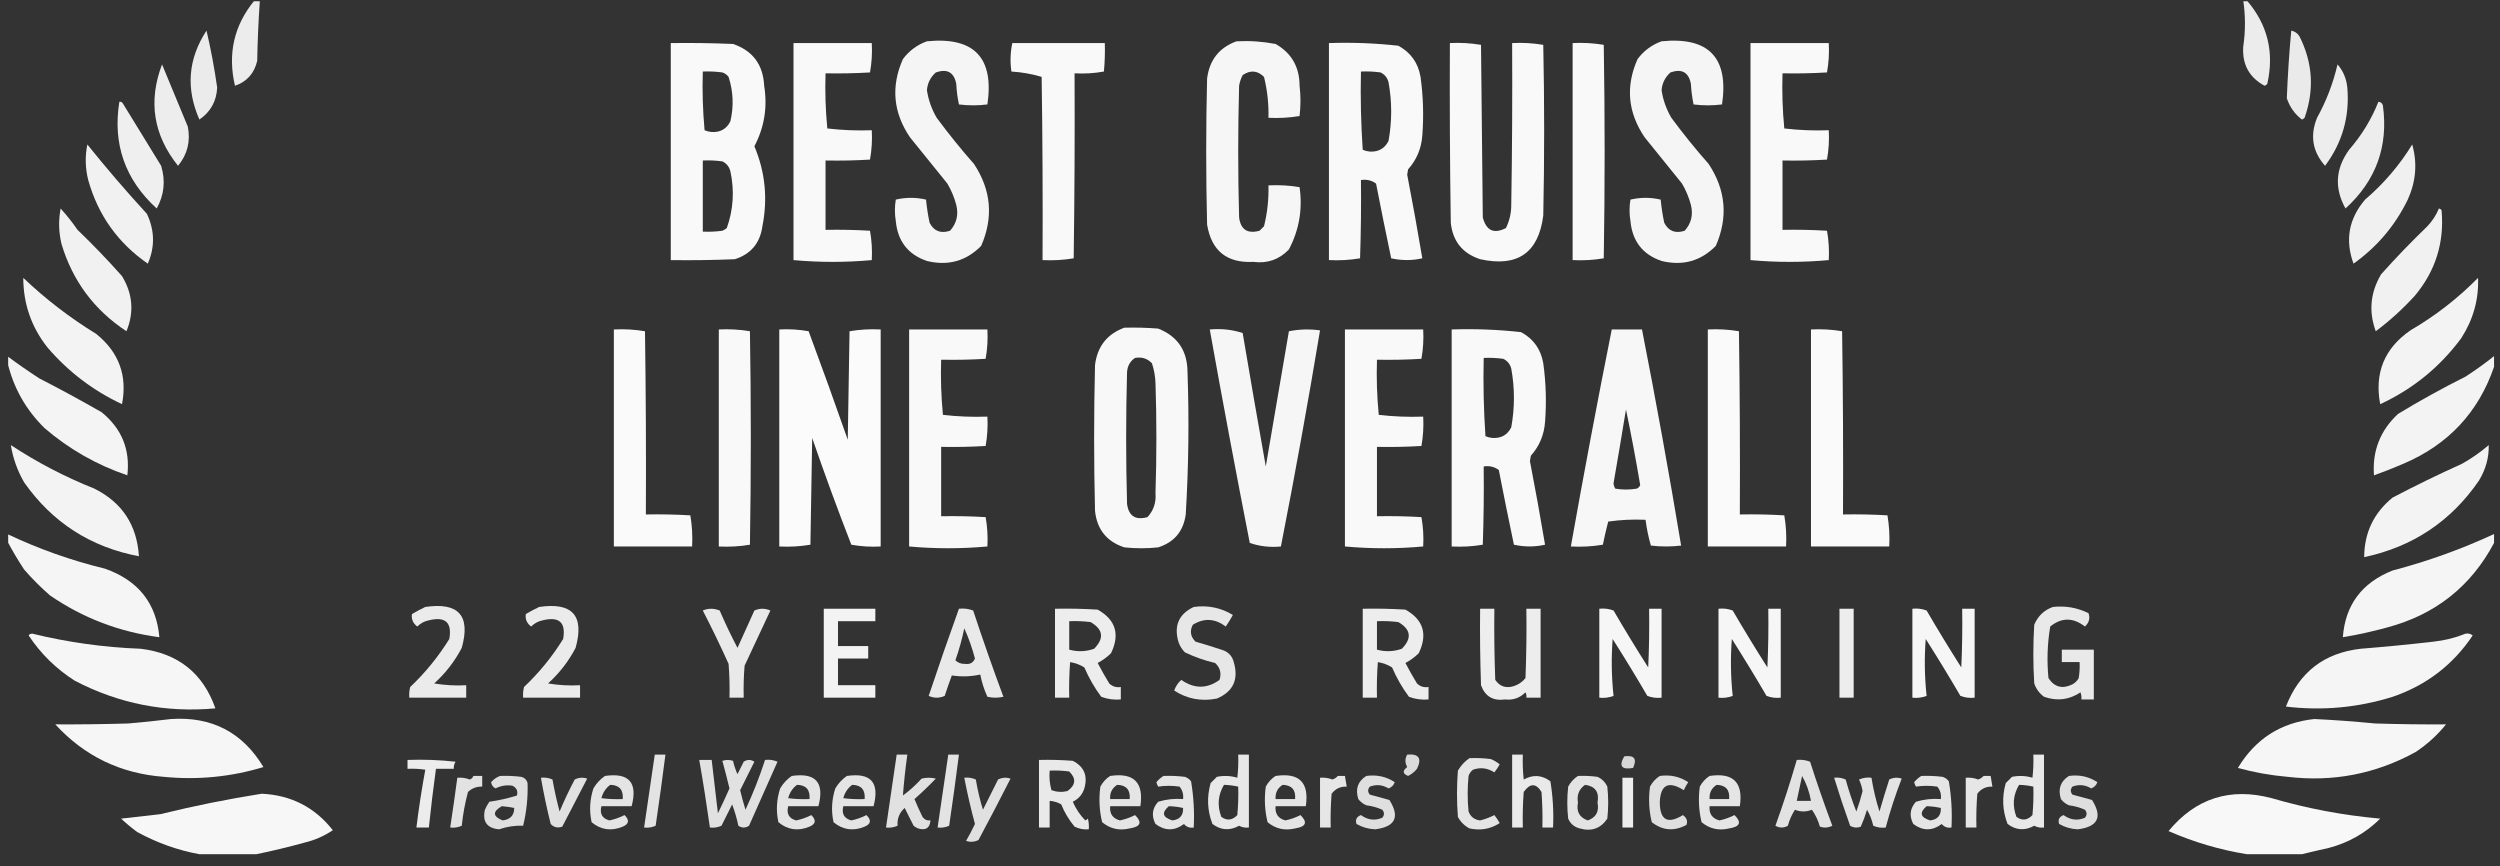 <svg width="153" height="53" viewBox="0 0 153 53" fill="none" xmlns="http://www.w3.org/2000/svg">
<rect x="0" y="0" width="153" height="53" fill="#333333" stroke="none"/>
<g clip-path="url(#clip0_5_2032)">
<path opacity="0.903" fill-rule="evenodd" clip-rule="evenodd" d="M15.577 0.023C15.686 0.023 15.795 0.023 15.904 0.023C15.818 1.252 15.764 2.486 15.741 3.725C15.559 4.495 15.105 5.003 14.38 5.249C13.922 3.292 14.321 1.55 15.577 0.023Z" fill="#FEFFFE"/>
<path opacity="0.906" fill-rule="evenodd" clip-rule="evenodd" d="M137.286 0.023C137.359 0.023 137.431 0.023 137.504 0.023C138.78 1.501 139.196 3.207 138.756 5.14C138.711 5.19 138.657 5.226 138.592 5.249C137.65 4.738 137.214 3.94 137.286 2.854C137.426 1.91 137.426 0.966 137.286 0.023Z" fill="#FEFFFE"/>
<path opacity="0.902" fill-rule="evenodd" clip-rule="evenodd" d="M12.638 1.874C12.903 2.996 13.121 4.157 13.291 5.358C13.252 6.194 12.889 6.848 12.203 7.317C11.364 5.413 11.509 3.599 12.638 1.874Z" fill="#FEFFFE"/>
<path opacity="0.897" fill-rule="evenodd" clip-rule="evenodd" d="M140.225 1.874C140.429 1.913 140.592 2.022 140.715 2.201C141.539 3.815 141.648 5.484 141.042 7.208C140.997 7.258 140.943 7.294 140.878 7.317C140.436 6.978 140.128 6.542 139.953 6.011C140.008 4.632 140.098 3.253 140.225 1.874Z" fill="#FEFFFE"/>
<path opacity="0.947" fill-rule="evenodd" clip-rule="evenodd" d="M56.728 2.527C59.616 2.241 60.85 3.529 60.429 6.392C59.848 6.465 59.268 6.465 58.687 6.392C58.6 5.984 58.546 5.567 58.524 5.14C58.389 4.425 57.972 4.189 57.272 4.433C56.945 4.724 56.764 5.087 56.728 5.521C56.818 6.118 57.017 6.681 57.326 7.209C58.047 8.184 58.809 9.127 59.612 10.039C60.663 11.634 60.808 13.304 60.048 15.047C59.132 15.979 58.025 16.287 56.728 15.972C55.571 15.576 54.936 14.76 54.822 13.523C54.75 13.087 54.75 12.652 54.822 12.216C55.439 12.071 56.056 12.071 56.673 12.216C56.719 12.692 56.792 13.164 56.891 13.632C57.156 14.146 57.573 14.309 58.143 14.121C58.545 13.671 58.672 13.145 58.524 12.543C58.403 12.084 58.222 11.648 57.98 11.236C57.218 10.293 56.456 9.35 55.693 8.406C54.661 6.886 54.516 5.289 55.258 3.616C55.642 3.104 56.132 2.741 56.728 2.527Z" fill="#FEFFFE"/>
<path opacity="0.957" fill-rule="evenodd" clip-rule="evenodd" d="M75.67 2.528C76.478 2.485 77.276 2.54 78.065 2.691C79.042 3.247 79.532 4.1 79.534 5.249C79.607 5.866 79.607 6.483 79.534 7.1C78.909 7.206 78.274 7.242 77.629 7.209C77.652 6.358 77.561 5.523 77.357 4.705C76.959 4.311 76.523 4.275 76.051 4.596C75.945 4.802 75.872 5.02 75.833 5.249C75.76 7.934 75.76 10.62 75.833 13.305C75.929 14.052 76.346 14.324 77.085 14.121C77.176 14.031 77.266 13.94 77.357 13.849C77.561 13.031 77.652 12.196 77.629 11.345C78.274 11.312 78.909 11.348 79.534 11.454C79.727 12.803 79.509 14.073 78.881 15.265C78.29 15.885 77.564 16.139 76.704 16.027C75.081 16.11 74.138 15.347 73.874 13.741C73.801 10.765 73.801 7.789 73.874 4.814C74.015 3.676 74.613 2.914 75.67 2.528Z" fill="#FEFFFE"/>
<path opacity="0.947" fill-rule="evenodd" clip-rule="evenodd" d="M101.688 2.527C104.576 2.241 105.81 3.529 105.389 6.392C104.809 6.465 104.228 6.465 103.647 6.392C103.561 5.984 103.506 5.567 103.484 5.14C103.349 4.425 102.932 4.189 102.232 4.433C101.906 4.724 101.724 5.087 101.688 5.521C101.778 6.118 101.978 6.681 102.287 7.209C103.007 8.184 103.769 9.127 104.573 10.039C105.623 11.634 105.768 13.304 105.008 15.047C104.092 15.979 102.985 16.287 101.688 15.972C100.532 15.576 99.897 14.76 99.783 13.523C99.71 13.087 99.71 12.652 99.783 12.216C100.4 12.071 101.016 12.071 101.633 12.216C101.679 12.692 101.752 13.164 101.851 13.632C102.116 14.146 102.534 14.309 103.103 14.121C103.505 13.671 103.632 13.145 103.484 12.543C103.363 12.084 103.182 11.648 102.94 11.236C102.178 10.293 101.416 9.35 100.654 8.406C99.621 6.886 99.476 5.289 100.218 3.616C100.603 3.104 101.092 2.741 101.688 2.527Z" fill="#FEFFFE"/>
<path opacity="0.968" fill-rule="evenodd" clip-rule="evenodd" d="M41.051 2.637C42.322 2.619 43.592 2.637 44.861 2.691C46.068 3.102 46.703 3.955 46.767 5.249C46.978 6.56 46.779 7.794 46.168 8.951C46.832 10.527 46.995 12.159 46.658 13.85C46.516 14.879 45.953 15.55 44.97 15.864C43.664 15.918 42.358 15.936 41.051 15.918C41.051 11.491 41.051 7.064 41.051 2.637ZM43.011 4.378C43.412 4.36 43.811 4.379 44.208 4.433C44.364 4.484 44.491 4.574 44.589 4.705C44.878 5.603 44.914 6.51 44.698 7.427C44.467 7.89 44.086 8.108 43.555 8.08C43.403 8.067 43.258 8.03 43.12 7.971C43.011 6.776 42.975 5.578 43.011 4.378ZM43.011 9.822C43.412 9.804 43.811 9.822 44.208 9.876C44.46 9.997 44.624 10.196 44.698 10.475C44.956 11.663 44.884 12.824 44.48 13.958C44.399 14.027 44.308 14.081 44.208 14.122C43.811 14.176 43.412 14.194 43.011 14.176C43.011 12.725 43.011 11.273 43.011 9.822Z" fill="#FEFFFE"/>
<path opacity="0.97" fill-rule="evenodd" clip-rule="evenodd" d="M48.563 2.637C50.16 2.637 51.756 2.637 53.353 2.637C53.386 3.246 53.35 3.844 53.244 4.433C52.338 4.487 51.43 4.505 50.523 4.487C50.486 5.615 50.523 6.74 50.631 7.862C51.532 7.968 52.44 8.004 53.353 7.971C53.386 8.58 53.35 9.179 53.244 9.767C52.338 9.822 51.43 9.84 50.523 9.822C50.523 11.237 50.523 12.652 50.523 14.067C51.43 14.049 52.338 14.067 53.244 14.122C53.35 14.71 53.386 15.309 53.353 15.918C51.756 16.063 50.16 16.063 48.563 15.918C48.563 11.491 48.563 7.064 48.563 2.637Z" fill="#FEFFFE"/>
<path opacity="0.971" fill-rule="evenodd" clip-rule="evenodd" d="M61.953 2.637C63.84 2.637 65.727 2.637 67.614 2.637C67.632 3.218 67.614 3.799 67.559 4.379C66.971 4.484 66.372 4.521 65.763 4.487C65.781 8.261 65.763 12.035 65.709 15.809C65.084 15.915 64.449 15.951 63.804 15.918C63.822 12.18 63.804 8.443 63.749 4.705C63.155 4.526 62.538 4.417 61.898 4.379C61.813 3.789 61.832 3.208 61.953 2.637Z" fill="#FEFFFE"/>
<path opacity="0.966" fill-rule="evenodd" clip-rule="evenodd" d="M81.331 2.636C82.754 2.588 84.169 2.642 85.576 2.799C86.336 3.21 86.789 3.845 86.937 4.705C87.102 5.897 87.138 7.095 87.046 8.297C86.987 9.09 86.697 9.78 86.175 10.365C86.157 10.474 86.139 10.583 86.121 10.692C86.452 12.401 86.76 14.107 87.046 15.809C86.417 15.951 85.782 15.951 85.141 15.809C84.821 14.288 84.512 12.764 84.215 11.236C83.948 11.038 83.64 10.965 83.29 11.018C83.308 12.616 83.29 14.212 83.236 15.809C82.611 15.915 81.976 15.951 81.331 15.917C81.331 11.49 81.331 7.063 81.331 2.636ZM83.29 4.378C83.691 4.36 84.09 4.378 84.488 4.432C84.74 4.553 84.903 4.753 84.978 5.031C85.195 6.229 85.195 7.426 84.978 8.624C84.746 9.087 84.365 9.305 83.834 9.277C83.683 9.264 83.537 9.227 83.399 9.168C83.29 7.573 83.254 5.976 83.29 4.378Z" fill="#FEFFFE"/>
<path opacity="0.966" fill-rule="evenodd" clip-rule="evenodd" d="M88.733 2.636C89.378 2.603 90.013 2.639 90.638 2.745C90.674 6.265 90.711 9.785 90.747 13.305C90.957 14.117 91.428 14.335 92.162 13.958C92.381 13.515 92.49 13.043 92.489 12.543C92.543 9.241 92.561 5.938 92.543 2.636C93.188 2.603 93.823 2.639 94.448 2.745C94.521 6.229 94.521 9.712 94.448 13.196C94.156 15.479 92.868 16.368 90.584 15.863C89.505 15.509 88.906 14.765 88.788 13.631C88.733 9.966 88.715 6.301 88.733 2.636Z" fill="#FEFFFE"/>
<path opacity="0.971" fill-rule="evenodd" clip-rule="evenodd" d="M96.245 2.636C96.89 2.603 97.525 2.639 98.15 2.745C98.222 7.099 98.222 11.454 98.15 15.809C97.525 15.915 96.89 15.951 96.245 15.917C96.245 11.49 96.245 7.063 96.245 2.636Z" fill="#FEFFFE"/>
<path opacity="0.97" fill-rule="evenodd" clip-rule="evenodd" d="M107.131 2.637C108.728 2.637 110.324 2.637 111.921 2.637C111.955 3.246 111.918 3.844 111.812 4.433C110.905 4.487 109.998 4.505 109.09 4.487C109.054 5.615 109.09 6.74 109.199 7.862C110.101 7.968 111.007 8.004 111.921 7.971C111.955 8.58 111.918 9.179 111.812 9.767C110.905 9.822 109.998 9.84 109.09 9.822C109.09 11.237 109.09 12.652 109.09 14.067C109.998 14.049 110.905 14.067 111.812 14.122C111.918 14.71 111.955 15.309 111.921 15.918C110.324 16.063 108.728 16.063 107.131 15.918C107.131 11.491 107.131 7.064 107.131 2.637Z" fill="#FEFFFE"/>
<path opacity="0.911" fill-rule="evenodd" clip-rule="evenodd" d="M9.917 3.942C10.434 5.198 10.961 6.468 11.495 7.753C11.67 8.651 11.47 9.449 10.896 10.148C9.386 8.265 9.06 6.197 9.917 3.942Z" fill="#FEFFFE"/>
<path opacity="0.908" fill-rule="evenodd" clip-rule="evenodd" d="M143.056 3.942C143.402 4.338 143.601 4.81 143.655 5.358C143.808 7.127 143.355 8.724 142.294 10.148C141.524 9.278 141.361 8.298 141.804 7.208C142.374 6.176 142.791 5.088 143.056 3.942Z" fill="#FEFFFE"/>
<path opacity="0.92" fill-rule="evenodd" clip-rule="evenodd" d="M7.304 6.229C7.399 6.214 7.472 6.251 7.522 6.337C8.302 7.608 9.082 8.878 9.862 10.148C10.139 11.062 10.049 11.933 9.59 12.76C7.652 10.99 6.89 8.813 7.304 6.229Z" fill="#FEFFFE"/>
<path opacity="0.914" fill-rule="evenodd" clip-rule="evenodd" d="M145.559 6.229C145.695 6.237 145.786 6.31 145.832 6.446C146.178 8.949 145.416 11.053 143.545 12.76C142.856 11.524 142.928 10.327 143.763 9.168C144.531 8.286 145.129 7.306 145.559 6.229Z" fill="#FEFFFE"/>
<path opacity="0.93" fill-rule="evenodd" clip-rule="evenodd" d="M5.345 8.842C6.507 10.29 7.722 11.705 8.991 13.087C9.47 14.104 9.488 15.12 9.046 16.136C7.214 14.867 5.999 13.161 5.399 11.019C5.218 10.296 5.199 9.57 5.345 8.842Z" fill="#FEFFFE"/>
<path opacity="0.924" fill-rule="evenodd" clip-rule="evenodd" d="M147.628 8.842C147.95 9.977 147.859 11.102 147.356 12.216C146.581 13.808 145.473 15.114 144.035 16.136C143.507 14.692 143.744 13.386 144.743 12.216C145.89 11.234 146.853 10.109 147.628 8.842Z" fill="#FEFFFE"/>
<path opacity="0.926" fill-rule="evenodd" clip-rule="evenodd" d="M3.711 12.761C4.08 13.169 4.425 13.604 4.746 14.067C5.692 14.977 6.6 15.921 7.467 16.898C8.125 17.983 8.216 19.108 7.739 20.272C5.769 18.973 4.444 17.195 3.766 14.938C3.59 14.214 3.572 13.488 3.711 12.761Z" fill="#FEFFFE"/>
<path opacity="0.927" fill-rule="evenodd" clip-rule="evenodd" d="M149.261 12.761C149.328 12.773 149.383 12.809 149.424 12.87C149.601 14.839 149.057 16.581 147.791 18.095C147.058 18.901 146.259 19.627 145.396 20.272C144.954 19.065 145.063 17.904 145.723 16.789C146.626 15.776 147.57 14.796 148.553 13.849C148.859 13.527 149.095 13.164 149.261 12.761Z" fill="#FEFFFE"/>
<path opacity="0.939" fill-rule="evenodd" clip-rule="evenodd" d="M1.425 17.006C2.792 18.306 4.28 19.449 5.889 20.435C7.278 21.555 7.804 22.988 7.467 24.735C5.69 23.901 4.166 22.74 2.895 21.252C1.918 20.008 1.428 18.593 1.425 17.006Z" fill="#FEFFFE"/>
<path opacity="0.939" fill-rule="evenodd" clip-rule="evenodd" d="M151.656 17.006C151.708 18.323 151.363 19.556 150.622 20.707C149.313 22.47 147.662 23.812 145.668 24.735C145.308 22.825 145.925 21.319 147.519 20.217C149.043 19.329 150.423 18.258 151.656 17.006Z" fill="#FEFFFE"/>
<path opacity="0.962" fill-rule="evenodd" clip-rule="evenodd" d="M68.811 20.055C69.502 20.037 70.191 20.055 70.88 20.109C72.071 20.578 72.67 21.467 72.676 22.776C72.779 25.683 72.743 28.586 72.567 31.485C72.425 32.515 71.863 33.186 70.88 33.499C70.19 33.572 69.501 33.572 68.811 33.499C67.734 33.147 67.135 32.403 67.015 31.267C66.942 28.292 66.942 25.316 67.015 22.341C67.156 21.203 67.755 20.441 68.811 20.055ZM69.465 21.905C69.877 21.831 70.222 21.939 70.499 22.232C70.627 22.618 70.699 23.017 70.716 23.429C70.789 25.679 70.789 27.929 70.716 30.179C70.764 30.75 70.601 31.239 70.227 31.648C69.488 31.851 69.071 31.579 68.975 30.832C68.902 28.147 68.902 25.462 68.975 22.776C69.001 22.395 69.165 22.104 69.465 21.905Z" fill="#FEFFFE"/>
<path opacity="0.975" fill-rule="evenodd" clip-rule="evenodd" d="M37.568 20.163C38.213 20.13 38.848 20.166 39.473 20.272C39.527 24.01 39.545 27.747 39.527 31.485C40.435 31.467 41.342 31.485 42.249 31.54C42.355 32.165 42.391 32.8 42.358 33.445C40.761 33.445 39.164 33.445 37.568 33.445C37.568 29.018 37.568 24.591 37.568 20.163Z" fill="#FEFFFE"/>
<path opacity="0.971" fill-rule="evenodd" clip-rule="evenodd" d="M43.991 20.163C44.636 20.13 45.271 20.166 45.896 20.272C45.968 24.627 45.968 28.981 45.896 33.336C45.271 33.442 44.636 33.478 43.991 33.445C43.991 29.018 43.991 24.591 43.991 20.163Z" fill="#FEFFFE"/>
<path opacity="0.977" fill-rule="evenodd" clip-rule="evenodd" d="M47.692 20.163C48.301 20.13 48.9 20.166 49.488 20.272C50.308 22.477 51.106 24.691 51.883 26.913C51.919 24.699 51.956 22.486 51.992 20.272C52.617 20.166 53.252 20.13 53.897 20.163C53.897 24.591 53.897 29.018 53.897 33.445C53.288 33.478 52.69 33.442 52.101 33.336C51.26 31.175 50.461 28.998 49.706 26.804C49.67 28.981 49.633 31.159 49.597 33.336C48.972 33.442 48.337 33.478 47.692 33.445C47.692 29.018 47.692 24.591 47.692 20.163Z" fill="#FEFFFE"/>
<path opacity="0.97" fill-rule="evenodd" clip-rule="evenodd" d="M55.639 20.163C57.236 20.163 58.832 20.163 60.429 20.163C60.462 20.772 60.426 21.371 60.32 21.959C59.413 22.014 58.506 22.032 57.598 22.014C57.562 23.141 57.599 24.266 57.707 25.389C58.608 25.494 59.516 25.53 60.429 25.497C60.462 26.106 60.426 26.705 60.32 27.294C59.413 27.348 58.506 27.366 57.598 27.348C57.598 28.763 57.598 30.178 57.598 31.594C58.506 31.576 59.413 31.594 60.32 31.648C60.426 32.237 60.462 32.836 60.429 33.444C58.832 33.589 57.236 33.589 55.639 33.444C55.639 29.017 55.639 24.59 55.639 20.163Z" fill="#FEFFFE"/>
<path opacity="0.954" fill-rule="evenodd" clip-rule="evenodd" d="M74.037 20.164C74.74 20.099 75.411 20.171 76.051 20.381C76.511 23.105 76.982 25.827 77.466 28.546C77.938 25.788 78.409 23.03 78.881 20.273C79.507 20.148 80.142 20.13 80.786 20.218C80.055 24.619 79.257 29.028 78.391 33.445C77.724 33.509 77.089 33.437 76.486 33.227C75.634 28.878 74.818 24.523 74.037 20.164Z" fill="#FEFFFE"/>
<path opacity="0.97" fill-rule="evenodd" clip-rule="evenodd" d="M82.31 20.163C83.907 20.163 85.504 20.163 87.1 20.163C87.134 20.772 87.097 21.371 86.991 21.959C86.085 22.014 85.178 22.032 84.27 22.014C84.234 23.141 84.27 24.266 84.379 25.389C85.28 25.494 86.187 25.53 87.1 25.497C87.134 26.106 87.097 26.705 86.991 27.294C86.085 27.348 85.178 27.366 84.27 27.348C84.27 28.763 84.27 30.178 84.27 31.594C85.178 31.576 86.085 31.594 86.991 31.648C87.097 32.237 87.134 32.836 87.1 33.444C85.504 33.589 83.907 33.589 82.31 33.444C82.31 29.017 82.31 24.59 82.31 20.163Z" fill="#FEFFFE"/>
<path opacity="0.966" fill-rule="evenodd" clip-rule="evenodd" d="M88.842 20.163C90.265 20.115 91.68 20.17 93.088 20.327C93.847 20.737 94.301 21.372 94.448 22.232C94.614 23.425 94.65 24.622 94.557 25.824C94.499 26.617 94.209 27.307 93.686 27.893C93.668 28.002 93.65 28.11 93.632 28.219C93.963 29.928 94.272 31.634 94.557 33.336C93.928 33.478 93.293 33.478 92.652 33.336C92.332 31.816 92.024 30.291 91.727 28.764C91.46 28.565 91.151 28.493 90.802 28.546C90.82 30.143 90.802 31.74 90.747 33.336C90.122 33.442 89.487 33.478 88.842 33.445C88.842 29.018 88.842 24.591 88.842 20.163ZM90.802 21.905C91.202 21.887 91.602 21.905 91.999 21.96C92.251 22.08 92.414 22.28 92.489 22.558C92.707 23.756 92.707 24.953 92.489 26.151C92.258 26.614 91.877 26.832 91.346 26.804C91.194 26.791 91.049 26.755 90.91 26.695C90.802 25.1 90.765 23.504 90.802 21.905Z" fill="#FEFFFE"/>
<path opacity="0.958" fill-rule="evenodd" clip-rule="evenodd" d="M98.64 20.163C99.257 20.163 99.873 20.163 100.49 20.163C101.356 24.579 102.154 28.988 102.885 33.39C102.268 33.462 101.651 33.462 101.035 33.39C100.885 32.875 100.776 32.349 100.708 31.811C99.942 31.776 99.18 31.812 98.422 31.92C98.301 32.39 98.192 32.861 98.095 33.336C97.446 33.444 96.793 33.48 96.136 33.444C96.924 29.008 97.758 24.581 98.64 20.163ZM99.51 25.062C99.828 26.584 100.118 28.127 100.381 29.689C100.337 29.791 100.265 29.864 100.164 29.906C99.728 29.979 99.293 29.979 98.857 29.906C98.794 29.809 98.758 29.7 98.748 29.58C99.01 28.074 99.264 26.568 99.51 25.062Z" fill="#FEFFFE"/>
<path opacity="0.975" fill-rule="evenodd" clip-rule="evenodd" d="M104.518 20.163C105.163 20.13 105.798 20.166 106.423 20.272C106.478 24.01 106.496 27.747 106.478 31.485C107.386 31.467 108.293 31.485 109.199 31.54C109.306 32.165 109.342 32.8 109.308 33.445C107.712 33.445 106.115 33.445 104.518 33.445C104.518 29.018 104.518 24.591 104.518 20.163Z" fill="#FEFFFE"/>
<path opacity="0.975" fill-rule="evenodd" clip-rule="evenodd" d="M110.832 20.163C111.478 20.13 112.113 20.166 112.737 20.272C112.792 24.01 112.81 27.747 112.792 31.485C113.7 31.467 114.607 31.485 115.513 31.54C115.619 32.165 115.656 32.8 115.622 33.445C114.025 33.445 112.429 33.445 110.832 33.445C110.832 29.018 110.832 24.591 110.832 20.163Z" fill="#FEFFFE"/>
<path opacity="0.943" fill-rule="evenodd" clip-rule="evenodd" d="M0.446 21.796C1.082 22.268 1.735 22.722 2.405 23.157C3.693 23.819 4.963 24.508 6.215 25.225C7.449 26.224 7.976 27.512 7.794 29.09C5.913 28.449 4.226 27.488 2.732 26.205C1.567 25.061 0.805 23.701 0.446 22.122C0.446 22.014 0.446 21.905 0.446 21.796Z" fill="#FEFFFE"/>
<path opacity="0.938" fill-rule="evenodd" clip-rule="evenodd" d="M152.636 21.796C152.636 22.014 152.636 22.231 152.636 22.449C151.68 25.238 149.829 27.216 147.084 28.382C146.491 28.64 145.893 28.876 145.287 29.09C145.178 27.601 145.668 26.349 146.757 25.334C148.1 24.517 149.48 23.755 150.894 23.048C151.497 22.656 152.077 22.239 152.636 21.796Z" fill="#FEFFFE"/>
<path opacity="0.94" fill-rule="evenodd" clip-rule="evenodd" d="M0.663 27.239C2.27 28.297 3.975 29.186 5.78 29.906C7.475 30.755 8.383 32.134 8.501 34.043C5.547 33.483 3.206 31.977 1.48 29.525C1.067 28.812 0.795 28.05 0.663 27.239Z" fill="#FEFFFE"/>
<path opacity="0.941" fill-rule="evenodd" clip-rule="evenodd" d="M152.309 27.239C152.331 27.996 152.131 28.721 151.71 29.416C150 31.905 147.659 33.465 144.688 34.098C144.696 32.603 145.276 31.388 146.43 30.451C147.823 29.72 149.238 29.031 150.676 28.382C151.266 28.052 151.81 27.671 152.309 27.239Z" fill="#FEFFFE"/>
<path opacity="0.949" fill-rule="evenodd" clip-rule="evenodd" d="M0.446 32.683C2.364 33.594 4.36 34.302 6.433 34.805C8.465 35.525 9.572 36.922 9.753 38.997C7.306 38.677 5.075 37.825 3.058 36.438C2.496 35.949 1.97 35.422 1.48 34.86C1.105 34.29 0.76 33.71 0.446 33.118C0.446 32.973 0.446 32.828 0.446 32.683Z" fill="#FEFFFE"/>
<path opacity="0.948" fill-rule="evenodd" clip-rule="evenodd" d="M152.636 32.683C152.636 32.864 152.636 33.045 152.636 33.227C151.225 35.887 149.048 37.611 146.104 38.398C145.206 38.646 144.299 38.846 143.382 38.997C143.531 37.019 144.547 35.658 146.43 34.914C148.57 34.352 150.638 33.609 152.636 32.683Z" fill="#FEFFFE"/>
<path opacity="0.901" fill-rule="evenodd" clip-rule="evenodd" d="M26.028 37.146C28.067 36.844 28.811 37.678 28.26 39.65C27.829 40.474 27.267 41.2 26.573 41.827C27.222 41.936 27.875 41.972 28.532 41.936C28.532 42.19 28.532 42.444 28.532 42.698C27.371 42.698 26.21 42.698 25.049 42.698C25.031 42.478 25.049 42.26 25.103 42.045C26.032 41.165 26.83 40.185 27.498 39.106C27.674 38.094 27.257 37.714 26.246 37.963C25.97 38.019 25.734 38.146 25.538 38.344C25.276 38.147 25.167 37.893 25.212 37.582C25.485 37.418 25.758 37.273 26.028 37.146Z" fill="#FEFFFE"/>
<path opacity="0.901" fill-rule="evenodd" clip-rule="evenodd" d="M32.996 37.146C35.034 36.844 35.778 37.678 35.227 39.65C34.797 40.474 34.234 41.2 33.54 41.827C34.189 41.936 34.842 41.972 35.499 41.936C35.499 42.19 35.499 42.444 35.499 42.698C34.338 42.698 33.177 42.698 32.016 42.698C31.998 42.478 32.016 42.26 32.07 42.045C32.999 41.165 33.797 40.185 34.465 39.106C34.642 38.094 34.224 37.714 33.213 37.963C32.937 38.019 32.702 38.146 32.506 38.344C32.243 38.147 32.135 37.893 32.179 37.582C32.453 37.418 32.725 37.273 32.996 37.146Z" fill="#FEFFFE"/>
<path opacity="0.881" fill-rule="evenodd" clip-rule="evenodd" d="M73.057 37.146C73.922 37.027 74.721 37.191 75.452 37.636C75.32 37.88 75.175 38.116 75.016 38.343C74.356 37.846 73.684 37.81 73.002 38.234C72.8 38.613 72.854 38.958 73.166 39.269C73.751 39.436 74.331 39.618 74.907 39.813C75.221 39.949 75.421 40.185 75.506 40.52C75.818 41.584 75.473 42.328 74.472 42.752C73.526 42.94 72.655 42.777 71.859 42.262C71.952 42.003 72.097 41.785 72.295 41.609C73.088 42.163 73.869 42.163 74.635 41.609C74.764 41.198 74.673 40.853 74.363 40.575C73.722 40.425 73.105 40.207 72.513 39.922C72.345 39.75 72.218 39.55 72.132 39.323C71.823 38.309 72.132 37.583 73.057 37.146Z" fill="#FEFFFE"/>
<path opacity="0.89" fill-rule="evenodd" clip-rule="evenodd" d="M125.638 37.146C126.405 37.061 127.131 37.188 127.815 37.527C127.928 37.833 127.855 38.105 127.597 38.343C126.874 37.782 126.167 37.782 125.474 38.343C125.299 39.385 125.262 40.437 125.366 41.5C125.732 42.056 126.222 42.184 126.835 41.881C126.998 41.791 127.126 41.663 127.216 41.5C127.271 41.176 127.288 40.849 127.271 40.52C126.908 40.52 126.545 40.52 126.182 40.52C126.182 40.267 126.182 40.012 126.182 39.758C126.835 39.758 127.488 39.758 128.142 39.758C128.142 40.775 128.142 41.791 128.142 42.807C127.888 42.807 127.633 42.807 127.38 42.807C127.397 42.657 127.378 42.512 127.325 42.371C126.635 42.833 125.891 42.924 125.093 42.643C124.809 42.432 124.61 42.16 124.495 41.827C124.422 40.629 124.422 39.432 124.495 38.234C124.724 37.696 125.105 37.333 125.638 37.146Z" fill="#FEFFFE"/>
<path opacity="0.893" fill-rule="evenodd" clip-rule="evenodd" d="M43.011 37.364C43.345 37.22 43.689 37.22 44.045 37.364C44.38 38.142 44.743 38.904 45.134 39.65C45.479 38.888 45.823 38.126 46.168 37.364C46.495 37.219 46.821 37.219 47.148 37.364C46.622 38.489 46.095 39.614 45.569 40.739C45.515 41.391 45.497 42.044 45.515 42.698C45.224 42.698 44.934 42.698 44.644 42.698C44.662 42.008 44.644 41.318 44.59 40.63C44.088 39.518 43.562 38.429 43.011 37.364Z" fill="#FEFFFE"/>
<path opacity="0.938" fill-rule="evenodd" clip-rule="evenodd" d="M50.414 37.255C51.466 37.255 52.518 37.255 53.571 37.255C53.571 37.509 53.571 37.763 53.571 38.017C52.809 38.017 52.047 38.017 51.285 38.017C51.285 38.525 51.285 39.033 51.285 39.541C51.901 39.541 52.518 39.541 53.135 39.541C53.135 39.795 53.135 40.049 53.135 40.303C52.518 40.303 51.901 40.303 51.285 40.303C51.285 40.847 51.285 41.392 51.285 41.936C52.047 41.936 52.809 41.936 53.571 41.936C53.571 42.19 53.571 42.444 53.571 42.698C52.518 42.698 51.466 42.698 50.414 42.698C50.414 40.884 50.414 39.069 50.414 37.255Z" fill="#FEFFFE"/>
<path opacity="0.891" fill-rule="evenodd" clip-rule="evenodd" d="M58.687 37.255C58.986 37.221 59.276 37.257 59.558 37.363C60.143 39.138 60.76 40.897 61.409 42.643C61.082 42.716 60.755 42.716 60.429 42.643C60.229 42.207 60.084 41.754 59.993 41.282C59.413 41.409 58.832 41.427 58.252 41.337C58.099 41.749 57.953 42.166 57.816 42.589C57.49 42.734 57.163 42.734 56.836 42.589C57.433 40.8 58.05 39.021 58.687 37.255ZM59.014 38.452C59.279 39.038 59.497 39.655 59.667 40.303C59.558 40.562 59.358 40.67 59.068 40.629C58.835 40.641 58.635 40.568 58.469 40.412C58.696 39.77 58.877 39.116 59.014 38.452Z" fill="#FEFFFE"/>
<path opacity="0.908" fill-rule="evenodd" clip-rule="evenodd" d="M64.566 37.255C65.437 37.237 66.308 37.255 67.178 37.309C68.28 37.929 68.552 38.818 67.995 39.976C67.752 40.216 67.48 40.415 67.178 40.575C67.4 41.001 67.636 41.419 67.886 41.827C68.081 42.015 68.317 42.088 68.594 42.045C68.594 42.299 68.594 42.553 68.594 42.807C68.179 42.843 67.78 42.789 67.396 42.644C66.983 42.089 66.638 41.49 66.362 40.847C66.097 40.681 65.807 40.573 65.491 40.521C65.437 41.245 65.418 41.971 65.437 42.698C65.146 42.698 64.856 42.698 64.566 42.698C64.566 40.883 64.566 39.069 64.566 37.255ZM65.437 38.017C65.874 37.999 66.309 38.017 66.743 38.071C67.516 38.518 67.589 39.062 66.961 39.704C66.46 39.881 65.953 39.9 65.437 39.759C65.437 39.178 65.437 38.597 65.437 38.017Z" fill="#FEFFFE"/>
<path opacity="0.908" fill-rule="evenodd" clip-rule="evenodd" d="M83.399 37.255C84.271 37.237 85.141 37.255 86.012 37.309C87.113 37.929 87.385 38.818 86.828 39.976C86.585 40.216 86.313 40.415 86.012 40.575C86.234 41.001 86.47 41.419 86.719 41.827C86.914 42.015 87.15 42.088 87.427 42.045C87.427 42.299 87.427 42.553 87.427 42.807C87.012 42.843 86.613 42.789 86.229 42.644C85.816 42.089 85.471 41.49 85.195 40.847C84.93 40.681 84.64 40.573 84.324 40.521C84.27 41.245 84.252 41.971 84.27 42.698C83.98 42.698 83.689 42.698 83.399 42.698C83.399 40.883 83.399 39.069 83.399 37.255ZM84.27 38.017C84.707 37.999 85.142 38.017 85.576 38.071C86.35 38.518 86.422 39.062 85.794 39.704C85.294 39.881 84.786 39.9 84.27 39.759C84.27 39.178 84.27 38.597 84.27 38.017Z" fill="#FEFFFE"/>
<path opacity="0.911" fill-rule="evenodd" clip-rule="evenodd" d="M90.584 37.255C90.874 37.255 91.165 37.255 91.455 37.255C91.437 38.707 91.455 40.158 91.509 41.609C91.783 42.014 92.164 42.14 92.652 41.99C92.936 41.894 93.171 41.731 93.36 41.501C93.414 40.086 93.433 38.67 93.414 37.255C93.705 37.255 93.995 37.255 94.285 37.255C94.285 39.069 94.285 40.884 94.285 42.698C93.995 42.698 93.705 42.698 93.414 42.698C93.431 42.584 93.412 42.475 93.36 42.371C93.014 42.716 92.597 42.861 92.108 42.807C91.377 42.909 90.887 42.619 90.638 41.936C90.584 40.376 90.566 38.816 90.584 37.255Z" fill="#FEFFFE"/>
<path opacity="0.957" fill-rule="evenodd" clip-rule="evenodd" d="M97.878 37.255C98.177 37.221 98.467 37.257 98.749 37.363C99.434 38.539 100.142 39.7 100.871 40.847C100.926 39.65 100.944 38.453 100.926 37.255C101.18 37.255 101.434 37.255 101.688 37.255C101.688 39.069 101.688 40.883 101.688 42.698C101.389 42.732 101.098 42.696 100.817 42.589C100.131 41.413 99.423 40.252 98.694 39.105C98.606 40.272 98.624 41.433 98.749 42.589C98.467 42.696 98.177 42.732 97.878 42.698C97.878 40.883 97.878 39.069 97.878 37.255Z" fill="#FEFFFE"/>
<path opacity="0.957" fill-rule="evenodd" clip-rule="evenodd" d="M105.171 37.255C105.47 37.221 105.761 37.257 106.042 37.363C106.728 38.539 107.436 39.7 108.165 40.847C108.22 39.65 108.238 38.453 108.22 37.255C108.474 37.255 108.728 37.255 108.982 37.255C108.982 39.069 108.982 40.883 108.982 42.698C108.683 42.732 108.392 42.696 108.111 42.589C107.425 41.413 106.717 40.252 105.988 39.105C105.9 40.272 105.918 41.433 106.042 42.589C105.761 42.696 105.47 42.732 105.171 42.698C105.171 40.883 105.171 39.069 105.171 37.255Z" fill="#FEFFFE"/>
<path opacity="0.908" fill-rule="evenodd" clip-rule="evenodd" d="M112.574 37.255C112.865 37.255 113.154 37.255 113.445 37.255C113.445 39.069 113.445 40.884 113.445 42.698C113.154 42.698 112.865 42.698 112.574 42.698C112.574 40.884 112.574 39.069 112.574 37.255Z" fill="#FEFFFE"/>
<path opacity="0.957" fill-rule="evenodd" clip-rule="evenodd" d="M117.038 37.255C117.337 37.221 117.627 37.257 117.908 37.363C118.594 38.539 119.302 39.7 120.031 40.847C120.086 39.65 120.104 38.453 120.086 37.255C120.339 37.255 120.594 37.255 120.848 37.255C120.848 39.069 120.848 40.883 120.848 42.698C120.548 42.732 120.259 42.696 119.977 42.589C119.291 41.413 118.583 40.252 117.854 39.105C117.766 40.272 117.784 41.433 117.908 42.589C117.627 42.696 117.337 42.732 117.038 42.698C117.038 40.883 117.038 39.069 117.038 37.255Z" fill="#FEFFFE"/>
<path opacity="0.954" fill-rule="evenodd" clip-rule="evenodd" d="M1.752 38.887C1.797 38.819 1.87 38.783 1.97 38.778C4.15 39.311 6.364 39.62 8.61 39.704C10.901 39.983 12.425 41.198 13.182 43.351C10.144 43.63 7.277 43.068 4.582 41.663C3.437 40.935 2.493 40.009 1.752 38.887Z" fill="#FEFFFE"/>
<path opacity="0.953" fill-rule="evenodd" clip-rule="evenodd" d="M150.894 38.779C151.055 38.75 151.2 38.787 151.329 38.888C150.129 40.685 148.496 41.937 146.43 42.644C144.297 43.31 142.119 43.51 139.899 43.242C140.712 41.14 142.236 39.961 144.471 39.704C145.961 39.585 147.449 39.44 148.934 39.269C149.623 39.193 150.277 39.03 150.894 38.779Z" fill="#FEFFFE"/>
<path opacity="0.955" fill-rule="evenodd" clip-rule="evenodd" d="M10.461 44.005C12.958 43.838 14.845 44.818 16.122 46.944C14.135 47.546 12.103 47.746 10.025 47.542C7.375 47.342 5.162 46.272 3.385 44.331C4.864 44.339 6.352 44.32 7.848 44.277C8.737 44.201 9.608 44.11 10.461 44.005Z" fill="#FEFFFE"/>
<path opacity="0.955" fill-rule="evenodd" clip-rule="evenodd" d="M141.641 44.004C142.876 44.064 144.11 44.155 145.342 44.276C146.804 44.322 148.255 44.34 149.696 44.331C149.17 44.984 148.552 45.547 147.846 46.018C145.401 47.363 142.788 47.871 140.008 47.542C138.975 47.454 137.958 47.273 136.959 46.998C138.03 45.218 139.59 44.22 141.641 44.004Z" fill="#FEFFFE"/>
<path opacity="0.86" fill-rule="evenodd" clip-rule="evenodd" d="M40.072 46.182C40.289 46.182 40.507 46.182 40.725 46.182C40.541 47.634 40.341 49.086 40.126 50.536C39.904 50.637 39.668 50.673 39.419 50.645C39.636 49.156 39.854 47.668 40.072 46.182Z" fill="#FEFFFE"/>
<path opacity="0.855" fill-rule="evenodd" clip-rule="evenodd" d="M54.877 46.182C55.094 46.182 55.312 46.182 55.53 46.182C55.412 47.018 55.321 47.852 55.258 48.685C55.671 48.381 56.052 48.036 56.401 47.651C56.691 47.579 56.981 47.579 57.272 47.651C56.85 48.091 56.414 48.509 55.965 48.903C56.118 49.271 56.282 49.634 56.455 49.992C56.576 50.159 56.739 50.232 56.945 50.21C56.908 50.678 56.654 50.842 56.183 50.699C56.083 50.659 55.993 50.604 55.911 50.536C55.728 50.17 55.546 49.807 55.367 49.447C55.045 49.73 54.899 50.093 54.931 50.536C54.709 50.637 54.473 50.673 54.224 50.645C54.441 49.156 54.659 47.668 54.877 46.182Z" fill="#FEFFFE"/>
<path opacity="0.86" fill-rule="evenodd" clip-rule="evenodd" d="M58.034 46.182C58.252 46.182 58.469 46.182 58.687 46.182C58.503 47.634 58.303 49.086 58.089 50.536C57.866 50.637 57.63 50.673 57.381 50.645C57.599 49.156 57.816 47.668 58.034 46.182Z" fill="#FEFFFE"/>
<path opacity="0.885" fill-rule="evenodd" clip-rule="evenodd" d="M75.779 46.182C75.996 46.182 76.214 46.182 76.432 46.182C76.432 47.669 76.432 49.157 76.432 50.645C76.218 50.671 76.018 50.635 75.833 50.536C75.262 50.852 74.718 50.815 74.2 50.427C73.886 49.607 73.85 48.773 74.091 47.923C74.218 47.796 74.345 47.669 74.472 47.542C74.899 47.456 75.317 47.474 75.724 47.597C75.778 47.127 75.797 46.655 75.779 46.182ZM74.908 48.032C75.202 48.041 75.493 48.077 75.779 48.141C75.797 48.723 75.778 49.303 75.724 49.883C75.415 50.206 75.088 50.242 74.744 49.992C74.485 49.301 74.539 48.648 74.908 48.032Z" fill="#FEFFFE"/>
<path opacity="0.823" fill-rule="evenodd" clip-rule="evenodd" d="M86.12 46.181C86.833 46.119 87.033 46.409 86.719 47.052C86.568 47.24 86.386 47.385 86.175 47.487C85.837 47.356 85.819 47.174 86.12 46.943C85.977 46.686 85.977 46.432 86.12 46.181Z" fill="#FEFFFE"/>
<path opacity="0.89" fill-rule="evenodd" clip-rule="evenodd" d="M92.543 46.182C92.761 46.182 92.979 46.182 93.197 46.182C93.179 46.691 93.197 47.199 93.251 47.706C93.822 47.39 94.367 47.427 94.884 47.815C95.037 48.749 95.092 49.693 95.047 50.645C94.83 50.645 94.612 50.645 94.394 50.645C94.412 49.918 94.394 49.193 94.34 48.468C94.004 47.922 93.641 47.922 93.251 48.468C93.197 49.193 93.179 49.918 93.197 50.645C92.979 50.645 92.761 50.645 92.543 50.645C92.543 49.157 92.543 47.669 92.543 46.182Z" fill="#FEFFFE"/>
<path opacity="0.885" fill-rule="evenodd" clip-rule="evenodd" d="M124.44 46.182C124.658 46.182 124.876 46.182 125.093 46.182C125.093 47.669 125.093 49.157 125.093 50.645C124.879 50.671 124.68 50.635 124.494 50.536C123.923 50.852 123.379 50.815 122.862 50.427C122.547 49.607 122.511 48.773 122.753 47.923C122.88 47.796 123.006 47.669 123.134 47.542C123.56 47.456 123.978 47.474 124.386 47.597C124.44 47.127 124.459 46.655 124.44 46.182ZM123.569 48.032C123.864 48.041 124.154 48.077 124.44 48.141C124.459 48.723 124.44 49.303 124.386 49.883C124.076 50.206 123.75 50.242 123.406 49.992C123.146 49.301 123.2 48.648 123.569 48.032Z" fill="#FEFFFE"/>
<path opacity="0.803" fill-rule="evenodd" clip-rule="evenodd" d="M99.402 46.29C100.018 46.2 100.199 46.436 99.946 46.998C99.24 47.124 99.059 46.888 99.402 46.29Z" fill="#FEFFFE"/>
<path opacity="0.871" fill-rule="evenodd" clip-rule="evenodd" d="M89.931 46.399C90.368 46.381 90.803 46.399 91.237 46.454C91.437 46.535 91.618 46.644 91.781 46.78C91.686 46.953 91.577 47.116 91.455 47.27C91.033 47 90.597 46.945 90.148 47.107C90.018 47.205 89.927 47.332 89.876 47.488C89.804 48.214 89.804 48.939 89.876 49.665C90.001 49.989 90.237 50.17 90.584 50.209C90.887 50.134 91.177 50.025 91.455 49.883C91.577 50.037 91.686 50.2 91.781 50.373C91.219 50.738 90.602 50.847 89.931 50.699C89.622 50.536 89.386 50.3 89.223 49.992C89.15 49.048 89.15 48.105 89.223 47.161C89.408 46.85 89.644 46.596 89.931 46.399Z" fill="#FEFFFE"/>
<path opacity="0.904" fill-rule="evenodd" clip-rule="evenodd" d="M24.94 46.508C25.922 46.471 26.902 46.508 27.879 46.617C27.798 46.751 27.762 46.896 27.77 47.052C27.407 47.052 27.044 47.052 26.681 47.052C26.516 48.247 26.371 49.444 26.246 50.644C25.992 50.644 25.738 50.644 25.484 50.644C25.63 49.456 25.812 48.277 26.028 47.106C25.667 47.052 25.304 47.034 24.94 47.052C24.94 46.87 24.94 46.689 24.94 46.508Z" fill="#FEFFFE"/>
<path opacity="0.852" fill-rule="evenodd" clip-rule="evenodd" d="M42.793 46.508C43.047 46.508 43.301 46.508 43.555 46.508C43.678 47.596 43.805 48.685 43.936 49.774C44.183 49.271 44.419 48.763 44.644 48.25C44.507 47.683 44.361 47.12 44.208 46.563C44.426 46.49 44.644 46.49 44.862 46.563C44.924 46.847 45.014 47.119 45.134 47.379C45.261 47.125 45.388 46.871 45.515 46.617C45.733 46.472 45.95 46.472 46.168 46.617C45.878 47.198 45.587 47.778 45.297 48.359C45.392 48.761 45.501 49.161 45.624 49.556C46.085 48.562 46.484 47.546 46.821 46.508C47.085 46.475 47.339 46.511 47.583 46.617C47.003 47.923 46.422 49.23 45.841 50.536C45.624 50.681 45.406 50.681 45.188 50.536C45.095 50.091 44.968 49.655 44.807 49.23C44.589 49.665 44.372 50.101 44.154 50.536C43.932 50.637 43.696 50.673 43.446 50.645C43.252 49.262 43.035 47.883 42.793 46.508Z" fill="#FEFFFE"/>
<path opacity="0.892" fill-rule="evenodd" clip-rule="evenodd" d="M63.586 46.508C64.276 46.49 64.966 46.508 65.654 46.562C66.347 46.916 66.583 47.478 66.362 48.25C66.245 48.621 66.009 48.893 65.654 49.066C65.842 49.498 66.096 49.879 66.416 50.209C66.48 50.186 66.535 50.15 66.58 50.1C66.633 50.315 66.652 50.533 66.634 50.753C66.327 50.781 66.037 50.726 65.763 50.59C65.423 50.182 65.15 49.728 64.947 49.229C64.728 49.102 64.492 49.03 64.239 49.012C64.239 49.556 64.239 50.1 64.239 50.645C64.021 50.645 63.804 50.645 63.586 50.645C63.586 49.266 63.586 47.887 63.586 46.508ZM64.239 47.161C64.64 47.143 65.039 47.161 65.437 47.215C65.875 47.646 65.839 48.045 65.328 48.413C64.994 48.493 64.668 48.475 64.348 48.358C64.24 47.966 64.204 47.566 64.239 47.161Z" fill="#FEFFFE"/>
<path opacity="0.856" fill-rule="evenodd" clip-rule="evenodd" d="M109.961 46.508C110.247 46.479 110.519 46.515 110.778 46.617C111.199 47.935 111.653 49.242 112.139 50.536C111.893 50.661 111.638 50.679 111.377 50.59C111.27 50.21 111.107 49.865 110.887 49.556C110.541 49.696 110.195 49.696 109.853 49.556C109.66 49.848 109.514 50.175 109.417 50.536C109.163 50.681 108.909 50.681 108.655 50.536C109.135 49.205 109.571 47.862 109.961 46.508ZM110.288 47.488C110.554 47.956 110.734 48.464 110.832 49.012C110.542 49.012 110.252 49.012 109.961 49.012C110.07 48.504 110.179 47.996 110.288 47.488Z" fill="#FEFFFE"/>
<path opacity="0.857" fill-rule="evenodd" clip-rule="evenodd" d="M28.968 47.488C29.149 47.488 29.331 47.488 29.512 47.488C29.512 47.706 29.512 47.924 29.512 48.142C29.176 48.128 28.886 48.237 28.641 48.468C28.459 49.145 28.332 49.835 28.26 50.536C28.038 50.637 27.802 50.673 27.552 50.645C27.708 49.631 27.853 48.615 27.988 47.597C28.251 47.575 28.505 47.611 28.75 47.706C28.861 47.667 28.934 47.595 28.968 47.488Z" fill="#FEFFFE"/>
<path opacity="0.841" fill-rule="evenodd" clip-rule="evenodd" d="M30.601 47.488C31.038 47.47 31.473 47.488 31.907 47.543C32.106 47.597 32.233 47.724 32.288 47.924C32.315 48.806 32.224 49.677 32.016 50.536C31.526 50.513 31.036 50.586 30.546 50.754C29.805 50.688 29.515 50.289 29.675 49.557C29.752 49.385 29.843 49.221 29.947 49.067C30.531 48.984 31.094 48.857 31.635 48.686C31.708 48.416 31.618 48.216 31.363 48.087C31.003 48.028 30.659 48.082 30.328 48.25C30.171 48.173 30.081 48.046 30.056 47.869C30.211 47.693 30.392 47.566 30.601 47.488ZM30.709 49.339C30.966 49.358 31.22 49.394 31.471 49.448C31.471 49.897 31.235 50.151 30.764 50.21C30.152 49.966 30.133 49.676 30.709 49.339Z" fill="#FEFFFE"/>
<path opacity="0.865" fill-rule="evenodd" clip-rule="evenodd" d="M37.023 47.488C38.495 47.273 39.04 47.889 38.656 49.339C38.039 49.339 37.423 49.339 36.806 49.339C36.692 49.802 36.855 50.092 37.296 50.21C37.619 50.142 37.928 50.034 38.221 49.883C38.535 50.191 38.498 50.427 38.112 50.591C37.409 50.882 36.774 50.791 36.207 50.319C36.056 49.628 36.092 48.938 36.316 48.25C36.5 47.939 36.736 47.685 37.023 47.488ZM37.35 48.032C37.903 48.046 38.157 48.336 38.112 48.903C37.675 48.922 37.24 48.903 36.806 48.849C36.895 48.504 37.077 48.231 37.35 48.032Z" fill="#FEFFFE"/>
<path opacity="0.865" fill-rule="evenodd" clip-rule="evenodd" d="M48.454 47.488C49.926 47.273 50.47 47.889 50.087 49.339C49.47 49.339 48.853 49.339 48.236 49.339C48.123 49.802 48.286 50.092 48.726 50.21C49.05 50.142 49.358 50.034 49.652 49.883C49.965 50.191 49.929 50.427 49.543 50.591C48.84 50.882 48.204 50.791 47.638 50.319C47.487 49.628 47.523 48.938 47.746 48.25C47.931 47.939 48.167 47.685 48.454 47.488ZM48.781 48.032C49.334 48.046 49.588 48.336 49.543 48.903C49.106 48.922 48.67 48.903 48.236 48.849C48.326 48.504 48.508 48.231 48.781 48.032Z" fill="#FEFFFE"/>
<path opacity="0.865" fill-rule="evenodd" clip-rule="evenodd" d="M51.829 47.488C53.301 47.273 53.845 47.889 53.462 49.339C52.845 49.339 52.228 49.339 51.611 49.339C51.497 49.802 51.66 50.092 52.101 50.21C52.425 50.142 52.733 50.034 53.026 49.883C53.34 50.191 53.304 50.427 52.917 50.591C52.214 50.882 51.579 50.791 51.012 50.319C50.861 49.628 50.898 48.938 51.121 48.25C51.306 47.939 51.542 47.685 51.829 47.488ZM52.155 48.032C52.709 48.046 52.962 48.336 52.917 48.903C52.48 48.922 52.045 48.903 51.611 48.849C51.701 48.504 51.882 48.231 52.155 48.032Z" fill="#FEFFFE"/>
<path opacity="0.873" fill-rule="evenodd" clip-rule="evenodd" d="M67.941 47.488C69.392 47.27 70.009 47.887 69.791 49.339C69.174 49.339 68.557 49.339 67.941 49.339C67.899 49.801 68.098 50.091 68.539 50.209C68.863 50.142 69.171 50.033 69.465 49.883C69.916 50.324 69.807 50.596 69.138 50.699C68.505 50.853 67.942 50.726 67.451 50.318C67.278 49.605 67.242 48.879 67.342 48.141C67.49 47.866 67.689 47.649 67.941 47.488ZM68.376 48.032C68.931 48.052 69.185 48.343 69.138 48.903C68.739 48.903 68.34 48.903 67.941 48.903C67.916 48.516 68.061 48.226 68.376 48.032Z" fill="#FEFFFE"/>
<path opacity="0.871" fill-rule="evenodd" clip-rule="evenodd" d="M71.206 47.488C71.643 47.47 72.079 47.488 72.513 47.543C72.668 47.593 72.795 47.684 72.894 47.815C73.05 48.746 73.105 49.69 73.057 50.645C72.81 50.684 72.611 50.612 72.458 50.428C71.882 50.862 71.301 50.862 70.716 50.428C70.458 49.93 70.512 49.476 70.88 49.067C71.373 48.917 71.882 48.862 72.404 48.903C72.441 48.614 72.368 48.36 72.186 48.141C71.739 48.076 71.304 48.076 70.88 48.141C70.833 48.055 70.796 47.964 70.771 47.869C70.9 47.715 71.045 47.589 71.206 47.488ZM71.533 49.339C71.827 49.347 72.118 49.383 72.404 49.448C72.426 49.898 72.208 50.152 71.751 50.21C71.147 50.025 71.075 49.734 71.533 49.339Z" fill="#FEFFFE"/>
<path opacity="0.873" fill-rule="evenodd" clip-rule="evenodd" d="M78.065 47.488C79.516 47.27 80.133 47.887 79.915 49.339C79.299 49.339 78.682 49.339 78.065 49.339C78.023 49.801 78.223 50.091 78.663 50.209C78.987 50.142 79.296 50.033 79.589 49.883C80.04 50.324 79.931 50.596 79.262 50.699C78.629 50.853 78.067 50.726 77.575 50.318C77.402 49.605 77.366 48.879 77.466 48.141C77.614 47.866 77.814 47.649 78.065 47.488ZM78.5 48.032C79.055 48.052 79.309 48.343 79.262 48.903C78.863 48.903 78.464 48.903 78.065 48.903C78.041 48.516 78.186 48.226 78.5 48.032Z" fill="#FEFFFE"/>
<path opacity="0.877" fill-rule="evenodd" clip-rule="evenodd" d="M81.875 47.488C82.02 47.488 82.165 47.488 82.31 47.488C82.347 47.706 82.383 47.924 82.419 48.142C82.035 48.125 81.727 48.27 81.494 48.577C81.439 49.266 81.421 49.955 81.439 50.645C81.222 50.645 81.004 50.645 80.786 50.645C80.786 49.629 80.786 48.613 80.786 47.597C81.05 47.575 81.304 47.611 81.548 47.706C81.683 47.658 81.792 47.585 81.875 47.488Z" fill="#FEFFFE"/>
<path opacity="0.84" fill-rule="evenodd" clip-rule="evenodd" d="M83.617 47.488C84.254 47.398 84.834 47.525 85.358 47.869C85.291 48.06 85.164 48.187 84.977 48.25C84.611 48.028 84.23 47.992 83.834 48.141C83.698 48.305 83.698 48.468 83.834 48.631C84.234 48.74 84.633 48.849 85.032 48.958C85.686 50.001 85.396 50.599 84.161 50.754C83.75 50.737 83.369 50.629 83.018 50.427C82.933 50.165 83.024 49.984 83.29 49.883C83.704 50.186 84.139 50.24 84.596 50.046C84.732 49.883 84.732 49.72 84.596 49.556C84.284 49.417 83.957 49.327 83.617 49.284C83.422 49.199 83.259 49.072 83.127 48.903C82.935 48.285 83.099 47.814 83.617 47.488Z" fill="#FEFFFE"/>
<path opacity="0.863" fill-rule="evenodd" clip-rule="evenodd" d="M96.571 47.488C96.972 47.47 97.371 47.488 97.769 47.543C98.041 47.67 98.241 47.869 98.368 48.141C98.44 48.794 98.44 49.448 98.368 50.101C97.961 50.705 97.399 50.904 96.68 50.7C96.345 50.614 96.109 50.414 95.973 50.101C95.9 49.448 95.9 48.794 95.973 48.141C96.121 47.867 96.32 47.649 96.571 47.488ZM97.007 48.032C97.63 48.114 97.885 48.477 97.769 49.121C97.877 49.669 97.677 50.031 97.17 50.21C96.663 50.031 96.464 49.669 96.571 49.121C96.492 48.651 96.637 48.288 97.007 48.032Z" fill="#FEFFFE"/>
<path opacity="0.843" fill-rule="evenodd" clip-rule="evenodd" d="M101.579 47.488C102.216 47.398 102.796 47.525 103.321 47.869C103.216 48.023 103.126 48.187 103.049 48.359C102.105 47.769 101.615 48.023 101.579 49.121C101.593 50.199 102.065 50.453 102.994 49.883C103.227 50.05 103.299 50.249 103.212 50.482C102.461 50.89 101.753 50.835 101.089 50.318C100.916 49.605 100.88 48.879 100.98 48.141C101.128 47.866 101.328 47.649 101.579 47.488Z" fill="#FEFFFE"/>
<path opacity="0.873" fill-rule="evenodd" clip-rule="evenodd" d="M104.627 47.488C106.078 47.27 106.695 47.887 106.478 49.339C105.861 49.339 105.244 49.339 104.627 49.339C104.585 49.801 104.785 50.091 105.226 50.209C105.55 50.142 105.858 50.033 106.151 49.883C106.603 50.324 106.494 50.596 105.824 50.699C105.191 50.853 104.629 50.726 104.137 50.318C103.964 49.605 103.928 48.879 104.028 48.141C104.176 47.866 104.376 47.649 104.627 47.488ZM105.062 48.032C105.618 48.052 105.872 48.343 105.824 48.903C105.425 48.903 105.026 48.903 104.627 48.903C104.603 48.516 104.748 48.226 105.062 48.032Z" fill="#FEFFFE"/>
<path opacity="0.871" fill-rule="evenodd" clip-rule="evenodd" d="M117.582 47.488C118.018 47.47 118.454 47.488 118.888 47.543C119.044 47.593 119.171 47.684 119.269 47.815C119.426 48.746 119.48 49.69 119.432 50.645C119.185 50.684 118.986 50.612 118.834 50.428C118.258 50.862 117.677 50.862 117.092 50.428C116.834 49.93 116.888 49.476 117.255 49.067C117.749 48.917 118.257 48.862 118.779 48.903C118.816 48.614 118.743 48.36 118.562 48.141C118.115 48.076 117.68 48.076 117.255 48.141C117.208 48.055 117.172 47.964 117.146 47.869C117.276 47.715 117.421 47.589 117.582 47.488ZM117.908 49.339C118.203 49.347 118.493 49.383 118.779 49.448C118.801 49.898 118.583 50.152 118.126 50.21C117.523 50.025 117.45 49.734 117.908 49.339Z" fill="#FEFFFE"/>
<path opacity="0.877" fill-rule="evenodd" clip-rule="evenodd" d="M121.392 47.488C121.537 47.488 121.683 47.488 121.828 47.488C121.863 47.706 121.9 47.924 121.936 48.142C121.552 48.125 121.244 48.27 121.011 48.577C120.957 49.266 120.938 49.955 120.957 50.645C120.739 50.645 120.521 50.645 120.303 50.645C120.303 49.629 120.303 48.613 120.303 47.597C120.567 47.575 120.821 47.611 121.066 47.706C121.2 47.658 121.309 47.585 121.392 47.488Z" fill="#FEFFFE"/>
<path opacity="0.84" fill-rule="evenodd" clip-rule="evenodd" d="M126.617 47.488C127.254 47.398 127.834 47.525 128.359 47.869C128.292 48.06 128.164 48.187 127.978 48.25C127.611 48.028 127.23 47.992 126.835 48.141C126.699 48.305 126.699 48.468 126.835 48.631C127.235 48.74 127.633 48.849 128.033 48.958C128.687 50.001 128.396 50.599 127.162 50.754C126.751 50.737 126.37 50.629 126.019 50.427C125.934 50.165 126.024 49.984 126.291 49.883C126.704 50.186 127.14 50.24 127.597 50.046C127.733 49.883 127.733 49.72 127.597 49.556C127.285 49.417 126.958 49.327 126.617 49.284C126.423 49.199 126.259 49.072 126.127 48.903C125.936 48.285 126.099 47.814 126.617 47.488Z" fill="#FEFFFE"/>
<path opacity="0.855" fill-rule="evenodd" clip-rule="evenodd" d="M33.104 47.597C33.354 47.569 33.59 47.605 33.812 47.706C33.93 48.368 34.075 49.021 34.247 49.665C34.526 48.999 34.834 48.346 35.173 47.706C35.419 47.581 35.673 47.563 35.935 47.651C35.427 48.631 34.919 49.611 34.411 50.591C34.132 50.691 33.896 50.636 33.703 50.427C33.469 49.49 33.269 48.547 33.104 47.597Z" fill="#FEFFFE"/>
<path opacity="0.847" fill-rule="evenodd" clip-rule="evenodd" d="M59.014 47.597C59.263 47.569 59.499 47.605 59.721 47.706C59.825 48.335 59.97 48.952 60.157 49.556C60.465 48.94 60.774 48.323 61.082 47.706C61.329 47.581 61.583 47.563 61.844 47.651C61.205 48.912 60.552 50.164 59.885 51.407C59.638 51.532 59.384 51.55 59.123 51.462C59.318 51.125 59.499 50.781 59.667 50.427C59.415 49.491 59.197 48.548 59.014 47.597Z" fill="#FEFFFE"/>
<path opacity="0.911" fill-rule="evenodd" clip-rule="evenodd" d="M99.293 47.597C99.511 47.597 99.728 47.597 99.946 47.597C99.946 48.613 99.946 49.629 99.946 50.645C99.728 50.645 99.511 50.645 99.293 50.645C99.293 49.629 99.293 48.613 99.293 47.597Z" fill="#FEFFFE"/>
<path opacity="0.861" fill-rule="evenodd" clip-rule="evenodd" d="M112.248 47.597C112.497 47.569 112.733 47.605 112.955 47.706C113.139 48.371 113.357 49.024 113.608 49.665C113.757 49.255 113.885 48.837 113.989 48.413C113.95 48.167 113.877 47.932 113.772 47.706C114.015 47.6 114.27 47.563 114.534 47.597C114.645 48.297 114.808 48.987 115.024 49.665C115.212 49.008 115.412 48.355 115.622 47.706C115.868 47.581 116.123 47.563 116.384 47.651C116.003 48.631 115.677 49.629 115.405 50.645C115.141 50.679 114.886 50.642 114.643 50.536C114.565 50.187 114.438 49.86 114.262 49.557C114.156 49.911 114.029 50.256 113.88 50.591C113.654 50.679 113.436 50.66 113.227 50.536C112.878 49.562 112.551 48.582 112.248 47.597Z" fill="#FEFFFE"/>
<path opacity="0.958" fill-rule="evenodd" clip-rule="evenodd" d="M15.686 52.278C14.525 52.278 13.364 52.278 12.203 52.278C10.872 52.033 9.602 51.58 8.393 50.917C8.047 50.662 7.721 50.39 7.413 50.1C8.21 50.004 9.009 49.914 9.808 49.828C11.86 49.324 13.929 48.907 16.013 48.576C17.816 48.661 19.267 49.405 20.367 50.808C19.843 51.165 19.262 51.419 18.626 51.57C17.64 51.843 16.66 52.078 15.686 52.278Z" fill="#FEFFFE"/>
<path opacity="0.961" fill-rule="evenodd" clip-rule="evenodd" d="M140.878 52.277C139.754 52.277 138.628 52.277 137.504 52.277C135.856 52.01 134.259 51.538 132.714 50.862C134.381 48.849 136.487 48.177 139.028 48.848C141.201 49.482 143.415 49.9 145.668 50.1C144.786 50.977 143.734 51.576 142.511 51.896C141.951 52.019 141.406 52.146 140.878 52.277Z" fill="#FEFFFE"/>
</g>
<defs>
<clipPath id="clip0_5_2032">
<rect width="152.19" height="52.254" fill="white" transform="translate(0.5 0.078)"/>
</clipPath>
</defs>
</svg>
